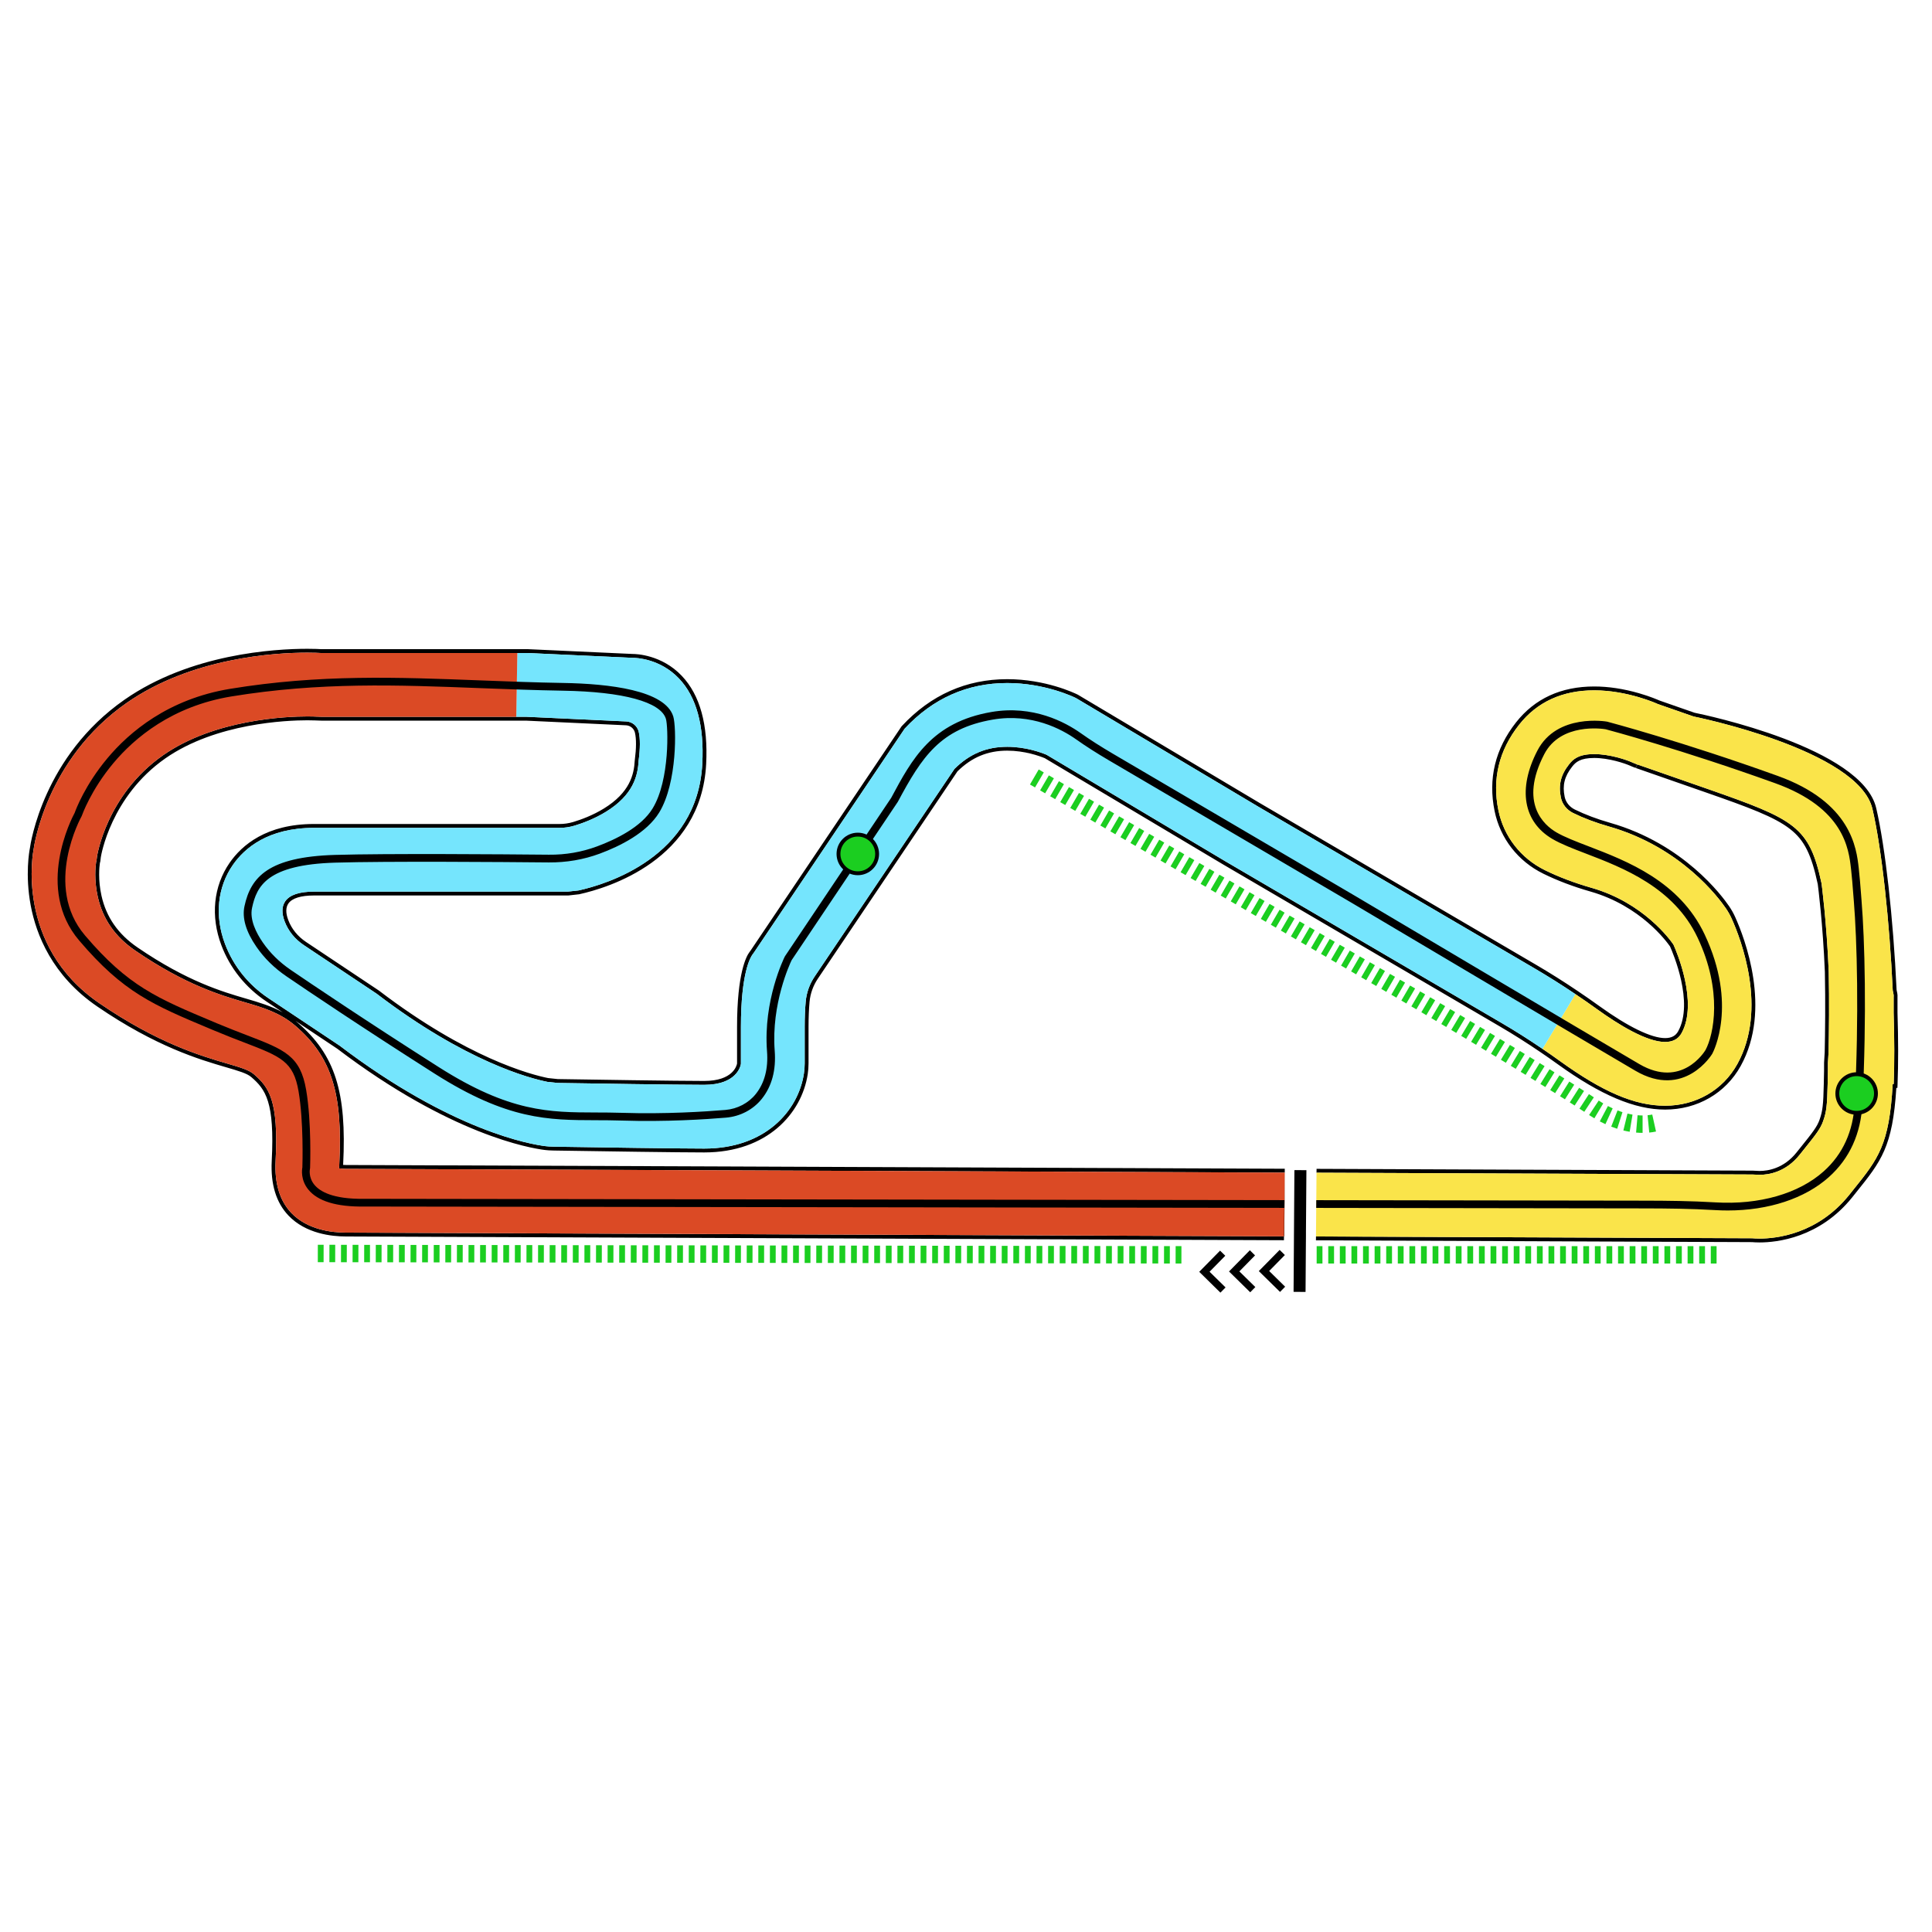 <?xml version="1.0" encoding="UTF-8"?><svg id="Barcelona_Simple" xmlns="http://www.w3.org/2000/svg" viewBox="0 0 1000 1000"><defs><style>.cls-1{fill:#fae44a;}.cls-2{fill:#db4a25;}.cls-3,.cls-4{fill:#1bce20;}.cls-5{fill:#75e5fd;}.cls-4{stroke:#000;stroke-miterlimit:10;stroke-width:2px;}</style></defs><path d="M982.14,524.23v-8.23c.13-.98-.25-2.73-.47-3.62-1.72-37.07-5.85-74-10.55-94.13-7.3-31.27-88.9-48.29-94.02-49.33l-7.29-2.54c-3.66-1.28-6.97-2.43-9.77-3.41l-1.25-.44c-.67-.3-4.51-2-10.4-3.7-8.07-2.33-15.88-3.51-23.24-3.51-17.13,0-30.73,6.25-40.43,18.56-10.81,13.72-14.55,29.18-11.11,45.96,2.91,14.13,12.09,25.93,25.19,32.37,7.29,3.59,15.5,6.7,24.42,9.25,26.01,7.43,39.5,25.98,41.16,28.38,.03,.06,.06,.11,.08,.16,1.38,3.09,12.44,28.85,4.14,43.82-1.3,2.36-3.51,3.5-6.75,3.5-7.11,0-19.13-5.84-33.86-16.45-3.9-2.81-7.75-5.49-11.44-7.96-7.16-4.83-14.44-9.41-21.61-13.61l-142.94-83.67-93.98-55.98-.05-.03-.04-.03-.11-.05c-1.65-.82-16.69-8-36.48-8-21.2,0-39.54,8.14-54.49,24.2l-.06,.06-.05,.06-.11,.14-.05,.06-.04,.06-77.92,115.73-.15,.21c-.21,.29-.41,.56-.61,.84-1.47,1.96-6.36,10.67-6.36,38.6v19c-.22,1.18-2.21,9-17,9-13.95,0-59.37-.7-75.82-.97l-5-.53c-9.1-1.82-41.85-10.41-87.48-45.22l-.09-.07-.05-.03-.04-.03-37.59-25.07c-4.32-2.87-7.51-6.8-9.23-11.37-1.37-3.64-1.34-6.52,.08-8.57,1.88-2.71,6.45-4.14,13.22-4.14h131.64s5.56-.62,5.56-.62h.11s.1-.04,.1-.04c14.73-3.25,62.98-17.71,65.59-67.29,1.08-20.39-3.16-35.77-12.59-45.71-10.45-11.02-23.79-11.34-25.28-11.34h-.08l-54.51-2.5h-106.95c-.92-.06-3.31-.18-6.97-.18-17.11,0-60.58,2.57-94.69,26.36-41.93,29.25-48.61,74.23-48.98,76.99-.24,1.19-2.54,13.52,.45,29.52,2.82,15.02,11.07,36.29,34.41,52.25,30.54,20.9,53.13,27.51,66.63,31.45,6.57,1.92,10.89,3.18,13.11,5.09,7.42,6.39,12.18,12.86,10.6,43.44-.62,12.05,2.29,21.55,8.64,28.23,8.97,9.44,22.46,10.85,29.71,10.85,9.25,0,289.46,1.13,485.57,1.94l.02-2c-177.75-.73-475.89-1.94-485.59-1.94-6.93,0-19.81-1.33-28.26-10.23-5.96-6.27-8.68-15.27-8.09-26.75,1.62-31.48-3.42-38.28-11.3-45.06-2.55-2.19-7.04-3.5-13.85-5.49-13.38-3.91-35.79-10.46-66.06-31.18-44.04-30.12-34.14-79.21-34.02-79.79,.06-.46,6.04-46.3,48.15-75.68,33.65-23.47,76.63-26,93.55-26,3.46,0,5.81,.11,6.91,.18h106.92l54.55,2.5h.13c1.4,0,13.95,.3,23.83,10.72,9.04,9.52,13.09,24.4,12.04,44.23-2.53,48.14-49.57,62.25-64.02,65.44l-5.56,.61H162.5c-7.56,0-12.56,1.68-14.86,5-1.82,2.62-1.92,6.13-.31,10.42,1.87,4.96,5.32,9.22,9.99,12.32l37.59,25.07,.08,.06c46.08,35.16,79.23,43.79,88.39,45.61l5.18,.55c15.18,.25,61.71,.97,75.94,.97,16.77,0,18.8-9.64,18.98-10.74,.01-.11,.02-.23,.02-.36v-18.9c0-28.04,4.98-36.09,5.99-37.44,.25-.35,.5-.69,.77-1.06l77.94-115.76,.11-.14c14.56-15.63,32.4-23.56,53.03-23.56,19.45,0,34.32,7.16,35.59,7.79,.03,.02,.05,.03,.07,.04l93.99,55.99,142.94,83.67c7.13,4.17,14.33,8.7,21.51,13.54,3.8,2.55,7.6,5.2,11.38,7.92,10.66,7.68,25.4,16.83,35.03,16.83,3.97,0,6.84-1.53,8.5-4.53,8.81-15.9-2.74-42.66-4.08-45.65-.05-.1-.1-.2-.2-.37-1.5-2.19-15.36-21.54-42.3-29.23-8.8-2.52-16.91-5.59-24.09-9.12-12.54-6.17-21.33-17.46-24.11-30.98-3.32-16.18,.29-31.09,10.72-44.32,9.3-11.81,22.38-17.8,38.86-17.8,8.63,0,16.69,1.7,22.68,3.43s9.89,3.49,10.21,3.64l1.34,.47c4.6,1.6,10.56,3.68,17.19,5.99,0,0,85.43,17.15,92.6,47.85,4.84,20.74,8.88,58.53,10.51,93.97,.4,1.56,.53,2.69,.48,3.07,0,.05,0,.11-.02,.17v8.35c.42,13.3,.46,25.94,.03,36.83h-.52c-1.72,31.49-7.47,38.66-20.37,54.71l-2.06,2.58c-16.4,20.49-37.94,22.7-46.44,22.7-1.82,0-3.02-.1-3.55-.14-.09-.02-.17-.02-.24-.02-.99,0-16.41-.07-42.12-.17l-183.72-.76-.02,2,183.73,.76c14.74,.06,26.09,.1,33.28,.13,5.14,.03,8.16,.04,8.78,.04h.16s.09,.02,.09,.02c.59,.05,1.82,.14,3.61,.14,8.79,0,31.06-2.28,48-23.45l2.06-2.58c12.82-15.95,18.81-23.4,20.7-53.96h.55l.08-1.92c.42-10.62,.41-23.05-.03-36.94Zm-804.54,78.72s0-.08,.01-.12c1.93-37.65-4.2-56.85-23.44-73.41-.42-.36-.84-.71-1.26-1.04l21.65,14.43c58.75,44.6,99.89,51.5,107.54,52.43,1.21,.14,2.48,.23,3.79,.25l1.03,.03c26.98,.42,64.34,.98,77.58,.98,32.72,0,50.48-20.31,53.57-40.45,.28-1.87,.43-3.77,.43-5.65v-18.9c0-4.79,.18-9.14,.52-12.94,.39-4.26,1.87-8.4,4.28-11.97l72.29-107.35c7.45-7.3,15.63-10.7,25.75-10.7,9.02,0,16.59,2.72,19.46,3.91l92.5,55.12,142.94,83.67c6.89,4.02,13.96,8.5,21.01,13.29,2.89,1.95,5.87,4.03,9.12,6.37,22.21,15.98,39.84,23.42,55.48,23.42,16.67,0,31.29-8.43,39.12-22.56,16.29-29.41,2-66.32-2.77-76.94-.88-2-1.97-3.94-3.22-5.77-3.61-5.3-23.54-32.3-61.58-43.16-6.75-1.92-12.9-4.24-18.28-6.88-2.75-1.35-4.67-3.76-5.26-6.61-1.23-6-.09-10.53,3.91-15.62,1.78-2.26,4.13-4.46,11.38-4.46,7.71,0,15.89,2.83,18.39,3.92,1.01,.46,2.05,.88,3.07,1.25l.3-.83,.12,.03-.29,.84c10.61,3.68,23.88,8.3,36.39,12.69,21.68,7.57,35.38,12.55,43.55,19,7.27,5.74,10.86,12.92,14.19,28.41,.18,1.37,2.66,20.67,3.68,45.43,.33,15.73,.13,31.3-.09,41.6-.1,1.75-.2,3.56-.32,5.33v.07s-.01,4.23-.01,4.23c-.03,1.47-.06,2.87-.09,4.17l-.05,2.58v.05c-.12,5.27-.26,8.89-.6,11.64-.29,2.53-.73,4.4-1.62,6.91-1.25,3.55-3.49,6.43-9.77,14.24l-.61,.76-.34,.42c-.38,.48-.77,.96-1.16,1.45-6.66,8.33-14.83,9.57-19.11,9.57-.19,0-.33,0-.41-.01-1.11-.09-2.14-.14-3.17-.15-1.04,0-15.42-.06-39.24-.16l-10.93-.05-175.58-.72-.02,2,175.59,.72c30.47,.13,48.99,.21,50.16,.21,1.03,.01,2.02,.06,2.99,.14,.09,.01,.31,.02,.61,.02,4.64,0,13.49-1.34,20.67-10.32,.51-.64,1.01-1.26,1.5-1.87l.61-.76c6.43-7.99,8.73-10.95,10.09-14.82,.88-2.48,1.4-4.53,1.73-7.34,.34-2.81,.48-6.37,.61-11.88h0c.04-2,.09-4.24,.14-6.8v-4.16c.13-1.79,.23-3.59,.33-5.39,.24-11.08,.41-26.45,.09-41.76-1.07-25.97-3.71-45.69-3.71-45.69-6.35-29.59-13.76-33.13-59.05-48.96-12.87-4.51-26.04-9.1-36.4-12.69l-.33,.94,.22-.98c-.96-.34-1.95-.74-2.94-1.19-2.59-1.13-11.08-4.09-19.19-4.09s-10.95,2.69-12.95,5.22c-4.36,5.54-5.64,10.7-4.3,17.27,.72,3.46,3.03,6.37,6.34,8,5.46,2.68,11.72,5.04,18.61,7,37.39,10.68,56.94,37.17,60.48,42.37,1.19,1.74,2.21,3.57,3.05,5.46,4.67,10.4,18.67,46.57,2.84,75.15-7.47,13.48-21.44,21.53-37.37,21.53s-32.46-7.32-54.31-23.04c-3.04-2.19-6.09-4.33-9.16-6.4-7.04-4.79-14.11-9.27-21.13-13.37l-142.93-83.66-92.59-55.17-.13-.06c-2.96-1.23-10.87-4.08-20.26-4.08-10.7,0-19.36,3.61-27.23,11.35l-.07,.07-72.4,107.51c-2.6,3.86-4.19,8.33-4.61,12.91-.35,3.84-.53,8.25-.53,13.12v18.9c0,1.8-.14,3.59-.41,5.35-2.96,19.29-20.06,38.75-51.59,38.75-13.76,0-54.47-.62-77.52-.98l-1.06-.03c-1.23-.02-2.43-.1-3.58-.24-7.57-.92-48.27-7.76-106.62-52.07l-36.72-24.48c-10.44-6.96-18.24-16.7-22.55-28.16-5.42-14.39-3.94-29.27,4.05-40.82,6.08-8.77,18.3-19.22,42-19.22h127.16c2.57,0,5.13-.38,7.63-1.12,4.15-1.25,10.36-3.52,16.37-7.22,14.18-8.73,16.48-18.72,16.88-26.37,.85-6.47,.87-11.54,.05-15.05-.71-3-3.39-5.19-6.49-5.33l-51.9-2.41h-105.98c-.72,0-1.46-.03-2.33-.08h-.18c-.54-.03-2.18-.1-4.59-.1-10.77,0-47.97,1.45-74.66,20.06-29.47,20.56-34.24,52.27-34.26,52.55l-.26,2.12-.19,.68-.02,.12c-.29,1.98-1.07,9.12,.85,17.72,2.6,11.64,8.97,20.79,19.49,27.99,25.93,17.74,44.43,23.15,56.68,26.73,9.33,2.73,18.15,5.31,26.12,12.15,18.69,16.08,24.64,34.86,22.74,71.78-.02,.35-.03,.68-.04,.97l-.03,1.06,.91,.1c.86,.1,1.69,.15,2.55,.15,10.16,0,342.38,1.35,485.97,1.94l.02-2c-126.06-.52-475.4-1.94-485.99-1.94-.47,0-.93-.02-1.4-.05Zm-50.28-86.08c-12.13-3.54-30.45-8.89-56.12-26.46-10.08-6.9-16.18-15.66-18.67-26.78-1.85-8.27-1.1-15.05-.82-16.97l.16-.57,.04-.15,.02-.15,.26-2.12h0c.11-.74,5.11-31.4,33.41-51.15,26.22-18.28,62.9-19.7,73.52-19.7,2.18,0,3.71,.06,4.36,.08h.16s.14,.02,.14,.02c1.01,.06,1.74,.08,2.44,.08h105.93l51.86,2.41c2.22,.1,4.13,1.66,4.63,3.79,.77,3.26,.74,8.09-.08,14.33v.08s-.02,.08-.02,.08c-.37,7.19-2.52,16.51-15.93,24.77-5.83,3.59-11.86,5.79-15.9,7-2.31,.69-4.69,1.04-7.05,1.04h-127.16c-24.57,0-37.29,10.92-43.64,20.08-8.38,12.1-9.94,27.65-4.28,42.67,4.46,11.85,12.52,21.92,23.31,29.11l8.49,5.66c-6.06-3.34-12.43-5.21-19.06-7.15Z"/><g id="Start_Line"><polygon points="651.56 657.92 662.34 646.95 665.04 649.6 656.92 657.87 665.19 666 662.54 668.7 651.56 657.92"/><polygon points="649.76 666.18 647.11 668.89 639.48 661.39 636.14 658.11 646.92 647.13 649.61 649.79 641.49 658.07 642.73 659.28 649.76 666.18"/><polygon points="634.35 666.37 631.69 669.07 630.09 667.51 620.72 658.29 631.5 647.33 634.2 649.97 626.07 658.25 633.35 665.39 634.35 666.37"/></g><polyline points="676.19 606.14 675.96 637.8 675.96 639.17 675.95 640.98 675.91 645.79 675.75 668.7 671.67 668.67 669.55 668.65 669.71 645.83 669.74 640.95 669.75 638.86 669.76 637.83 669.98 606.17 669.99 605.95 670 605.64 674.06 605.67 676.2 605.68"/><path class="cls-1" d="M980.17,561.09h-.52c-1.72,31.49-7.47,38.66-20.37,54.71l-2.06,2.58c-16.4,20.49-37.94,22.7-46.44,22.7-1.82,0-3.02-.1-3.55-.14-.09-.02-.17-.02-.24-.02-.99,0-16.41-.07-42.12-.17l-183.72-.76,.28-33,175.59,.72c30.47,.13,48.99,.21,50.16,.21,1.03,.01,2.02,.06,2.99,.14,.09,.01,.31,.02,.61,.02,4.64,0,13.49-1.34,20.67-10.32,.51-.64,1.01-1.26,1.5-1.87l.61-.76c6.43-7.99,8.73-10.95,10.09-14.82,.88-2.48,1.4-4.53,1.73-7.34,.34-2.81,.48-6.37,.61-11.88h0c.04-2,.09-4.24,.14-6.8v-4.16c.13-1.79,.23-3.59,.33-5.39,.24-11.08,.41-26.45,.09-41.76-1.07-25.97-3.71-45.69-3.71-45.69-6.35-29.59-13.76-33.13-59.05-48.96-12.87-4.51-26.04-9.1-36.4-12.69l-.33,.94,.22-.98c-.96-.34-1.95-.74-2.94-1.19-2.59-1.13-11.08-4.09-19.19-4.09s-10.95,2.69-12.95,5.22c-4.36,5.54-5.64,10.7-4.3,17.27,.72,3.46,3.03,6.37,6.34,8,5.46,2.68,11.72,5.04,18.61,7,37.39,10.68,56.94,37.17,60.48,42.37,1.19,1.74,2.21,3.57,3.05,5.46,4.67,10.4,18.67,46.57,2.84,75.15-7.47,13.48-21.44,21.53-37.37,21.53s-32.46-7.32-54.31-23.04c-3.04-2.19-6.09-4.33-9.16-6.4l17.06-28.31c3.8,2.55,7.6,5.2,11.38,7.92,10.66,7.68,25.4,16.83,35.03,16.83,3.97,0,6.84-1.53,8.5-4.53,8.81-15.9-2.74-42.66-4.08-45.65-.05-.1-.1-.2-.2-.37-1.5-2.19-15.36-21.54-42.3-29.23-8.8-2.52-16.91-5.59-24.09-9.12-12.54-6.17-21.33-17.46-24.11-30.98-3.32-16.18,.29-31.09,10.72-44.32,9.3-11.81,22.38-17.8,38.86-17.8,8.63,0,16.69,1.7,22.68,3.43s9.89,3.49,10.21,3.64l1.34,.47c4.6,1.6,10.56,3.68,17.19,5.99,0,0,85.43,17.15,92.6,47.85,4.84,20.74,8.88,58.53,10.51,93.97,.4,1.56,.53,2.69,.48,3.07,0,.05,0,.11-.02,.17v8.35c.42,13.3,.46,25.94,.03,36.83Z"/><path class="cls-5" d="M815.44,514.57l-17.06,28.31c-7.04-4.79-14.11-9.27-21.13-13.37l-142.93-83.66-92.59-55.17-.13-.06c-2.96-1.23-10.87-4.08-20.26-4.08-10.7,0-19.36,3.61-27.23,11.35l-.07,.07-72.4,107.51c-2.6,3.86-4.19,8.33-4.61,12.91-.35,3.84-.53,8.25-.53,13.12v18.9c0,1.8-.14,3.59-.41,5.35-2.96,19.29-20.06,38.75-51.59,38.75-13.76,0-54.47-.62-77.52-.98l-1.06-.03c-1.23-.02-2.43-.1-3.58-.24-7.57-.92-48.27-7.76-106.62-52.07l-36.72-24.48c-10.44-6.96-18.24-16.7-22.55-28.16-5.42-14.39-3.94-29.27,4.05-40.82,6.08-8.77,18.3-19.22,42-19.22h127.16c2.57,0,5.13-.38,7.63-1.12,4.15-1.25,10.36-3.52,16.37-7.22,14.18-8.73,16.48-18.72,16.88-26.37,.85-6.47,.87-11.54,.05-15.05-.71-3-3.39-5.19-6.49-5.33l-51.9-2.41h-4.98l.56-33h5.17l54.55,2.5h.13c1.4,0,13.95,.3,23.83,10.72,9.04,9.52,13.09,24.4,12.04,44.23-2.53,48.14-49.57,62.25-64.02,65.44l-5.56,.61H162.5c-7.56,0-12.56,1.68-14.86,5-1.82,2.62-1.92,6.13-.31,10.42,1.87,4.96,5.32,9.22,9.99,12.32l37.59,25.07,.08,.06c46.08,35.16,79.23,43.79,88.39,45.61l5.18,.55c15.18,.25,61.71,.97,75.94,.97,16.77,0,18.8-9.64,18.98-10.74,.01-.11,.02-.23,.02-.36v-18.9c0-28.04,4.98-36.09,5.99-37.44,.25-.35,.5-.69,.77-1.06l77.94-115.76,.11-.14c14.56-15.63,32.4-23.56,53.03-23.56,19.45,0,34.32,7.16,35.59,7.79,.03,.02,.05,.03,.07,.04l93.99,55.99,142.94,83.67c7.13,4.17,14.33,8.7,21.51,13.54Z"/><path class="cls-2" d="M664.98,606.94l-.24,33c-177.73-.73-476.04-1.94-485.74-1.94-6.93,0-19.81-1.33-28.26-10.23-5.96-6.27-8.68-15.27-8.09-26.75,1.62-31.48-3.42-38.28-11.3-45.06-2.55-2.19-7.04-3.5-13.85-5.49-13.38-3.91-35.79-10.46-66.06-31.18-44.04-30.12-34.14-79.21-34.02-79.79,.06-.46,6.04-46.3,48.15-75.68,33.65-23.47,76.63-26,93.55-26,3.46,0,5.81,.11,6.91,.18h101.75l-.56,33h-101c-.72,0-1.46-.03-2.33-.08h-.18c-.54-.03-2.18-.1-4.59-.1-10.77,0-47.97,1.45-74.66,20.06-29.47,20.56-34.24,52.27-34.26,52.55l-.26,2.12-.19,.68-.02,.12c-.29,1.98-1.07,9.12,.85,17.72,2.6,11.64,8.97,20.79,19.49,27.99,25.93,17.74,44.43,23.15,56.68,26.73,9.33,2.73,18.15,5.31,26.12,12.15,18.69,16.08,24.64,34.86,22.74,71.78-.02,.35-.03,.68-.04,.97l-.03,1.06,.91,.1c.86,.1,1.69,.15,2.55,.15,10.16,0,342.4,1.35,485.98,1.94Z"/><polygon points="664.98 606.94 664.74 639.94 664.59 639.94 664.97 606.94 664.98 606.94"/><path d="M963.55,466.38c-.12-1.49-.23-2.98-.35-4.48-.31-4.01-.63-8.15-1.09-12.22l-.05-.49c-1.14-10.13-3.82-33.87-41.88-47.57-49.51-17.83-87.79-27.95-88.17-28.05l-.14-.04c-.26-.04-25.99-4.59-36.15,15.05-10.2,19.72-7.3,36.78,7.77,45.64,4.48,2.64,10.47,4.94,17.39,7.6,19.2,7.37,45.5,17.46,57.81,43.53,13.06,27.65,8.36,50.16,4.09,58.13-.49,.83-12.32,20.1-34.27,7.29-23.72-13.83-145.76-86.26-147-86.99l-125.59-73.72c-6.26-3.68-11.69-7.15-16.57-10.61-8.02-5.67-24.67-14.63-46.19-10.92-30.92,5.33-41.11,24.32-51.88,44.44l-54.94,81.92-.13,.22c-.46,.91-11.22,22.79-9.2,49.04,.69,8.98-1.27,16.42-5.81,22.1-3.77,4.72-9.52,7.73-15.76,8.26-10.33,.86-31,2.21-53.38,1.49-4.78-.15-9.34-.17-13.74-.18-23.87-.06-44.49-.12-81.25-23.51-38.41-24.44-66.34-43.3-76.56-50.27-5.87-4-10.76-8.81-14.53-14.29-3.25-4.73-6.85-11.66-5.52-17.83,2.41-11.28,7.73-22.38,43.1-23.42,26.71-.79,86.17-.34,110.5-.11,9.08,.07,17.97-1.44,26.33-4.53,10.49-3.89,24.35-10.74,30.82-21.32,9.42-15.42,8.91-44.45,7.27-49.7-4.21-13.62-33.29-16.95-56.95-17.34-14.74-.25-29.05-.8-42.89-1.33-42.82-1.65-83.27-3.22-129.46,4.36-32.12,5.26-52.31,22.45-63.59,35.94-11.62,13.9-16.33,26.53-16.92,28.22-1.54,2.82-20.51,39.32,2.31,66.11,22.93,26.92,38.07,33.27,68.24,45.91l1.51,.63c5.96,2.51,11.14,4.5,15.71,6.25,19.04,7.33,25.45,9.8,28.09,25.25,2.67,15.65,2.05,37.33,1.98,39.42-.23,1.18-.94,6.42,2.99,11.35,4.88,6.11,14.66,9.1,29,8.89l476.26,.69,.05-4-476.34-.69c-16.24,.25-22.98-3.85-25.79-7.32-3.17-3.92-2.27-8.05-2.24-8.21l.06-.4c.03-.95,.84-23.61-2.03-40.41-3.02-17.69-11.09-20.8-30.6-28.3-4.54-1.75-9.69-3.73-15.6-6.2l-1.5-.64c-29.58-12.4-44.43-18.62-66.75-44.82-21.8-25.59-1.98-61.36-1.78-61.71l.15-.35c.05-.13,4.58-13.17,16.37-27.23,10.84-12.92,30.23-29.38,61.06-34.44,45.8-7.5,86.05-5.95,128.67-4.3,13.86,.53,28.19,1.08,42.98,1.33,31.11,.52,50.49,5.81,53.19,14.52l.03,.1c1.14,3.64,2.15,31.53-6.9,46.34-5.86,9.6-18.89,15.98-28.79,19.65-7.9,2.92-16.25,4.38-24.9,4.28-24.35-.23-83.88-.68-110.66,.11-34.41,1.01-43.63,11.36-46.9,26.58-1.3,6.07,.77,13.11,6.15,20.93,4.05,5.89,9.28,11.05,15.57,15.33,10.24,6.99,38.2,25.87,76.67,50.35,37.73,24.01,58.88,24.07,83.38,24.13,4.37,.01,8.9,.03,13.63,.18,22.57,.73,43.42-.63,53.83-1.51,7.34-.61,14.1-4.16,18.55-9.74,5.2-6.5,7.44-14.88,6.67-24.9-1.86-24.21,7.94-45.18,8.75-46.85l54.92-81.89,.1-.17c12.47-23.31,22-37.8,49.08-42.47,20.09-3.46,35.69,4.93,43.2,10.25,4.98,3.52,10.49,7.05,16.86,10.79l125.58,73.71c1.23,.73,123.28,73.16,147.01,87.01,25.42,14.83,39.59-8.48,39.77-8.78,.55-1.01,13.28-25.31-3.95-61.8-13-27.53-40.16-37.95-59.99-45.57-6.76-2.59-12.6-4.83-16.81-7.3-6.25-3.68-19.37-14.97-6.23-40.36,8.55-16.54,30.45-13.19,31.79-12.96,1.99,.52,39.51,10.55,87.75,27.92,35.73,12.86,38.11,34.07,39.26,44.26l.06,.49c.45,4,.77,8.1,1.07,12.08,.12,1.5,.23,3,.36,4.49,1.61,19.75,2.7,58.88,.43,104.2-.73,14.59-6.12,26.49-16.03,35.37-12.93,11.58-33.37,17.44-56.05,16.08-12.5-.75-25-.87-36.65-.89l-169.96-.25-.03,4,169.98,.25c11.59,.02,24.03,.14,36.41,.88,2.24,.14,4.45,.2,6.65,.2,21.08,0,39.89-6.16,52.32-17.29,10.73-9.62,16.57-22.45,17.36-38.15,2.27-45.51,1.18-84.86-.45-104.72Z"/><path class="cls-3" d="M850.21,586.37c-1.11,0-2.25-.05-3.38-.15l.77-8.97c.88,.08,1.75,.11,2.6,.11v9Zm3.44-.16l-.87-8.96c1.09-.11,1.92-.26,2.42-.37l1.95,8.79c-1.09,.24-2.27,.43-3.5,.55Zm-10.14-.41c-1.08-.18-2.18-.41-3.26-.67l2.13-8.74c.87,.21,1.75,.39,2.61,.54l-1.48,8.88Zm-6.45-1.56c-1.03-.33-2.07-.7-3.1-1.09l3.27-8.39c.85,.33,1.71,.63,2.56,.9l-2.73,8.58Zm-6.1-2.37c-.97-.44-1.95-.93-2.91-1.44l4.21-7.96c.82,.43,1.65,.84,2.46,1.22l-3.76,8.18Zm-5.73-3.02c-.91-.54-1.82-1.12-2.72-1.71l4.98-7.5c.78,.52,1.57,1.02,2.35,1.48l-4.61,7.73Zm-5.21-3.38c-.78-.52-1.61-1.06-2.49-1.63l4.91-7.54c.89,.58,1.74,1.14,2.54,1.67l-4.97,7.5Zm-4.99-3.25c-.81-.52-1.65-1.06-2.51-1.61l4.84-7.58c.88,.56,1.72,1.1,2.54,1.63l-4.88,7.57Zm-5.03-3.21l-2.53-1.6,4.8-7.61,2.55,1.61-4.82,7.6Zm-5.07-3.19l-2.54-1.59,4.76-7.64,2.56,1.6-4.79,7.62Zm-5.08-3.17l-2.55-1.58,4.74-7.65,2.56,1.59-4.75,7.65Zm-5.1-3.16l-2.55-1.57,4.72-7.67,2.56,1.58-4.73,7.66Zm-5.1-3.14l-2.56-1.57,4.7-7.67,2.56,1.57-4.7,7.67Zm-5.11-3.13l-2.56-1.56,4.68-7.69,2.57,1.57-4.69,7.68Zm-5.12-3.12l-2.56-1.56,4.67-7.69,2.57,1.56-4.68,7.69Zm-5.13-3.11l-2.56-1.55,4.65-7.7,2.57,1.56-4.67,7.7Zm-5.13-3.1l-2.58-1.55,4.64-7.71,2.58,1.55-4.65,7.71Zm-5.15-3.1l-2.57-1.54,4.63-7.72,2.58,1.55-4.63,7.71Zm-5.14-3.08l-2.56-1.53,4.62-7.73,2.57,1.54-4.63,7.72Zm-5.13-3.07l-2.58-1.54,4.61-7.73,2.58,1.54-4.61,7.73Zm-5.16-3.07l-2.58-1.53,4.59-7.74,2.58,1.53-4.6,7.74Zm-5.16-3.06l-2.58-1.53,4.58-7.75,2.59,1.53-4.59,7.74Zm-5.16-3.05l-2.58-1.52,4.57-7.76,2.59,1.53-4.57,7.75Zm-5.17-3.04l-2.58-1.51,4.55-7.77,2.6,1.52-4.56,7.76Zm-5.17-3.02l-2.59-1.51,4.53-7.78,2.6,1.51-4.54,7.77Zm-5.18-3.02l-2.59-1.5,4.5-7.8,2.61,1.51-4.51,7.79Zm-5.2-3l-2.6-1.51,4.51-7.79,2.6,1.51-4.51,7.79Zm-5.21-3.02l-2.6-1.51,4.52-7.79,2.6,1.51-4.52,7.79Zm-5.2-3.02l-2.57-1.49,4.48-7.8,2.6,1.51-4.51,7.79Zm-5.21-3.02l-2.6-1.51,4.52-7.78,2.6,1.51-4.52,7.78Zm-5.19-3.02l-2.6-1.51,4.52-7.78,2.6,1.51-4.52,7.78Zm-5.2-3.02l-2.6-1.51,4.53-7.78,2.6,1.51-4.52,7.78Zm-5.19-3.02l-2.6-1.51,4.52-7.78,2.6,1.51-4.53,7.78Zm-5.19-3.02l-2.6-1.51,4.53-7.78,2.59,1.51-4.52,7.78Zm-5.2-3.02l-2.59-1.51,4.53-7.78,2.6,1.51-4.53,7.78Zm-5.19-3.02l-2.6-1.51,4.53-7.78,2.6,1.51-4.53,7.78Zm-5.19-3.02l-2.6-1.51,4.52-7.78,2.6,1.51-4.53,7.78Zm-5.19-3.02l-2.6-1.51,4.53-7.78,2.6,1.51-4.53,7.78Zm-5.19-3.02l-2.59-1.51,4.53-7.78,2.6,1.51-4.53,7.78Zm-5.19-3.02l-2.59-1.51,4.53-7.78,2.6,1.51-4.53,7.78Zm-5.19-3.02l-2.59-1.51,4.53-7.78,2.6,1.51-4.53,7.78Zm-5.19-3.02l-2.59-1.51,4.53-7.78,2.6,1.51-4.53,7.78Zm-5.19-3.02l-2.59-1.51,4.53-7.78,2.59,1.51-4.53,7.78Zm-5.19-3.02l-2.61-1.52,4.53-7.78,2.6,1.52-4.53,7.78Zm-5.21-3.03l-2.59-1.51,4.53-7.78,2.6,1.51-4.53,7.78Zm-5.19-3.02l-2.58-1.51,4.53-7.78,2.59,1.51-4.53,7.78Zm-5.18-3.02l-2.59-1.51,4.53-7.78,2.6,1.51-4.53,7.78Zm-5.19-3.02l-2.6-1.51,4.53-7.78,2.59,1.51-4.53,7.78Zm-5.19-3.02l-2.59-1.51,4.53-7.78,2.59,1.51-4.53,7.78Zm-5.19-3.02l-2.59-1.51,4.53-7.78,2.6,1.51-4.53,7.77Zm-5.19-3.02l-2.59-1.51,4.53-7.78,2.6,1.51-4.54,7.77Zm-5.19-3.02l-2.59-1.51,4.53-7.78,2.6,1.51-4.53,7.78Zm-5.19-3.02l-2.59-1.51,4.53-7.78,2.6,1.51-4.54,7.77Zm-5.19-3.02l-2.6-1.51,4.53-7.78,2.59,1.51-4.53,7.78Zm-5.19-3.03l-2.59-1.51,4.53-7.78,2.59,1.51-4.53,7.78Zm-5.19-3.02l-2.6-1.51,4.53-7.78,2.59,1.51-4.53,7.78Zm-5.19-3.03l-2.6-1.51,4.53-7.78,2.6,1.51-4.53,7.78Zm-5.19-3.03l-2.6-1.51,4.53-7.78,2.6,1.51-4.53,7.78Zm-5.19-3.03l-2.6-1.51,4.53-7.78,2.6,1.51-4.53,7.78Zm-5.2-3.03l-2.6-1.52,4.53-7.78,2.6,1.51-4.53,7.78Zm-5.21-3.03l-2.6-1.52,4.53-7.78,2.61,1.52-4.53,7.77Zm-5.22-3.04l-2.63-1.53,4.53-7.78,2.63,1.53-4.54,7.77Z"/><path class="cls-3" d="M888.5,654h-3v-9h3v9Zm-6,0h-3v-9h3v9Zm-6,0h-3v-9h3v9Zm-6,0h-3v-9h3v9Zm-6,0h-3v-9h3v9Zm-6,0h-3v-9h3v9Zm-6,0h-3v-9h3v9Zm-6,0h-3v-9h3v9Zm-6,0h-3v-9h3v9Zm-6,0h-3v-9h3v9Zm-6,0h-3v-9h3v9Zm-6,0h-3v-9h3v9Zm-6,0h-3v-9h3v9Zm-6,0h-3v-9h3v9Zm-6,0h-3v-9h3v9Zm-6,0h-3v-9h3v9Zm-6,0h-3v-9h3v9Zm-6,0h-3v-9h3v9Zm-6,0h-3v-9h3v9Zm-6,0h-3v-9h3v9Zm-6,0h-3v-9h3v9Zm-6,0h-3v-9h3v9Zm-6,0h-3v-9h3v9Zm-6,0h-3v-9h3v9Zm-6,0h-3v-9h3v9Zm-6,0h-3v-9h3v9Zm-6,0h-3v-9h3v9Zm-6,0h-3v-9h3v9Zm-6,0h-3v-9h3v9Zm-6,0h-3v-9h3v9Zm-6,0h-3v-9h3v9Zm-6,0h-3v-9h3v9Zm-6,0h-3v-9h3v9Zm-6,0h-3v-9h3v9Zm-6,0h-3v-9h3v9Z"/><path class="cls-3" d="M611.49,654h-3s.02-9.01,.02-9.01h3s-.02,9.01-.02,9.01Zm-6-.01h-3s.02-9.01,.02-9.01h3s-.02,9.01-.02,9.01Zm-6-.01h-3s.02-9.01,.02-9.01h3s-.02,9.01-.02,9.01Zm-6-.01h-3s.02-9.01,.02-9.01h3s-.02,9.01-.02,9.01Zm-6-.01h-3s.02-9.01,.02-9.01h3s-.02,9.01-.02,9.01Zm-6-.01h-3s.02-9.01,.02-9.01h3s-.02,9.01-.02,9.01Zm-6-.01h-3s.02-9.01,.02-9.01h3s-.02,9.01-.02,9.01Zm-6-.01h-3s.02-9.01,.02-9.01h3s-.02,9.01-.02,9.01Zm-6-.01h-3s.02-9.01,.02-9.01h3s-.02,9.01-.02,9.01Zm-6-.01h-3s.02-9.01,.02-9.01h3s-.02,9.01-.02,9.01Zm-6-.01h-3s.02-9.01,.02-9.01h3s-.02,9.01-.02,9.01Zm-6-.01h-3s.02-9.01,.02-9.01h3s-.02,9.01-.02,9.01Zm-6-.01h-3s.02-9.01,.02-9.01h3s-.02,9.01-.02,9.01Zm-6-.01h-3s.02-9.01,.02-9.01h3s-.02,9.01-.02,9.01Zm-6-.01h-3s.02-9.01,.02-9.01h3s-.02,9.01-.02,9.01Zm-6-.01h-3s.02-9.01,.02-9.01h3s-.02,9.01-.02,9.01Zm-6-.01h-3s.02-9.01,.02-9.01h3s-.02,9.01-.02,9.01Zm-6-.01h-3s.02-9.01,.02-9.01h3s-.02,9.01-.02,9.01Zm-6-.01h-3s.02-9.01,.02-9.01h3s-.02,9.01-.02,9.01Zm-6-.01h-3s.02-9.01,.02-9.01h3s-.02,9.01-.02,9.01Zm-6-.01h-3s.02-9.01,.02-9.01h3s-.02,9.01-.02,9.01Zm-6-.01h-3s.02-9.01,.02-9.01h3s-.02,9.01-.02,9.01Zm-6-.01h-3s.02-9.01,.02-9.01h3s-.02,9.01-.02,9.01Zm-6-.01h-3s.02-9.01,.02-9.01h3s-.02,9.01-.02,9.01Zm-6-.01h-3s.02-9.01,.02-9.01h3s-.02,9.01-.02,9.01Zm-6-.01h-3s.02-9.01,.02-9.01h3s-.02,9.01-.02,9.01Zm-6-.01h-3s.02-9.01,.02-9.01h3s-.02,9.01-.02,9.01Zm-6-.01h-3s.02-9.01,.02-9.01h3s-.02,9.01-.02,9.01Zm-6-.01h-3s.02-9.01,.02-9.01h3s-.02,9.01-.02,9.01Zm-6-.01h-3s.02-9.01,.02-9.01h3s-.02,9.01-.02,9.01Zm-6-.01h-3s.02-9.01,.02-9.01h3s-.02,9.01-.02,9.01Zm-6-.01h-3s.02-9.01,.02-9.01h3s-.02,9.01-.02,9.01Zm-6-.01h-3s.02-9.01,.02-9.01h3s-.02,9.01-.02,9.01Zm-6-.01h-3s.02-9.01,.02-9.01h3s-.02,9.01-.02,9.01Zm-6-.01h-3s.02-9.01,.02-9.01h3s-.02,9.01-.02,9.01Zm-6-.01h-3s.02-9.01,.02-9.01h3s-.02,9.01-.02,9.01Zm-6-.01h-3s.02-9.01,.02-9.01h3s-.02,9.01-.02,9.01Zm-6-.01h-3s.02-9.01,.02-9.01h3s-.02,9.01-.02,9.01Zm-6-.01h-3s.02-9.01,.02-9.01h3s-.02,9.01-.02,9.01Zm-6-.01h-3s.02-9.01,.02-9.01h3s-.02,9.01-.02,9.01Zm-6-.01h-3s.02-9.01,.02-9.01h3s-.02,9.01-.02,9.01Zm-6-.01h-3s.02-9.01,.02-9.01h3s-.02,9.01-.02,9.01Zm-6-.01h-3s.02-9.01,.02-9.01h3s-.02,9.01-.02,9.01Zm-6-.01h-3s.02-9.01,.02-9.01h3s-.02,9.01-.02,9.01Zm-6-.01h-3s.02-9.01,.02-9.01h3s-.02,9.01-.02,9.01Zm-6-.01h-3s.02-9.01,.02-9.01h3s-.02,9.01-.02,9.01Zm-6-.01h-3s.02-9.01,.02-9.01h3s-.02,9.01-.02,9.01Zm-6-.01h-3s.02-9.01,.02-9.01h3s-.02,9.01-.02,9.01Zm-6-.01h-3s.02-9.01,.02-9.01h3s-.02,9.01-.02,9.01Zm-6-.01h-3s.02-9.01,.02-9.01h3s-.02,9.01-.02,9.01Zm-6-.01h-3s.02-9.01,.02-9.01h3s-.02,9.01-.02,9.01Zm-6-.01h-3s.02-9.01,.02-9.01h3s-.02,9.01-.02,9.01Zm-6-.01h-3s.02-9.01,.02-9.01h3s-.02,9.01-.02,9.01Zm-6-.01h-3s.02-9.01,.02-9.01h3s-.02,9.01-.02,9.01Zm-6-.01h-3s.02-9.01,.02-9.01h3s-.02,9.01-.02,9.01Zm-6-.01h-3s.02-9.01,.02-9.01h3s-.02,9.01-.02,9.01Zm-6-.01h-3s.02-9.01,.02-9.01h3s-.02,9.01-.02,9.01Zm-6-.01h-3s.02-9.01,.02-9.01h3s-.02,9.01-.02,9.01Zm-6-.01h-3s.02-9.01,.02-9.01h3s-.02,9.01-.02,9.01Zm-6-.01h-3s.02-9.01,.02-9.01h3s-.02,9.01-.02,9.01Zm-6-.01h-3s.02-9.01,.02-9.01h3s-.02,9.01-.02,9.01Zm-6-.01h-3s.02-9.01,.02-9.01h3s-.02,9.01-.02,9.01Zm-6-.01h-3s.02-9.01,.02-9.01h3s-.02,9.01-.02,9.01Zm-6-.01h-3s.02-9.01,.02-9.01h3s-.02,9.01-.02,9.01Zm-6-.01h-3s.02-9.01,.02-9.01h3s-.02,9.01-.02,9.01Zm-6-.01h-3s.02-9.01,.02-9.01h3s-.02,9.01-.02,9.01Zm-6-.01h-3s.02-9.01,.02-9.01h3s-.02,9.01-.02,9.01Zm-6-.01h-3s.02-9.01,.02-9.01h3s-.02,9.01-.02,9.01Zm-6-.01h-3s.02-9.01,.02-9.01h3s-.02,9.01-.02,9.01Zm-6-.01h-3s.02-9.01,.02-9.01h3s-.02,9.01-.02,9.01Zm-6-.01h-3s.02-9.01,.02-9.01h3s-.02,9.01-.02,9.01Zm-6-.01h-3s.02-9.01,.02-9.01h3s-.02,9.01-.02,9.01Zm-6-.01h-3s.02-9.01,.02-9.01h3s-.02,9.01-.02,9.01Zm-6-.01h-3s.02-9.01,.02-9.01h3s-.02,9.01-.02,9.01Zm-6-.01h-3s.02-9.01,.02-9.01h3s-.02,9.01-.02,9.01Z"/><circle class="cls-4" cx="444" cy="442" r="10"/><circle class="cls-4" cx="961" cy="566" r="10"/></svg>
